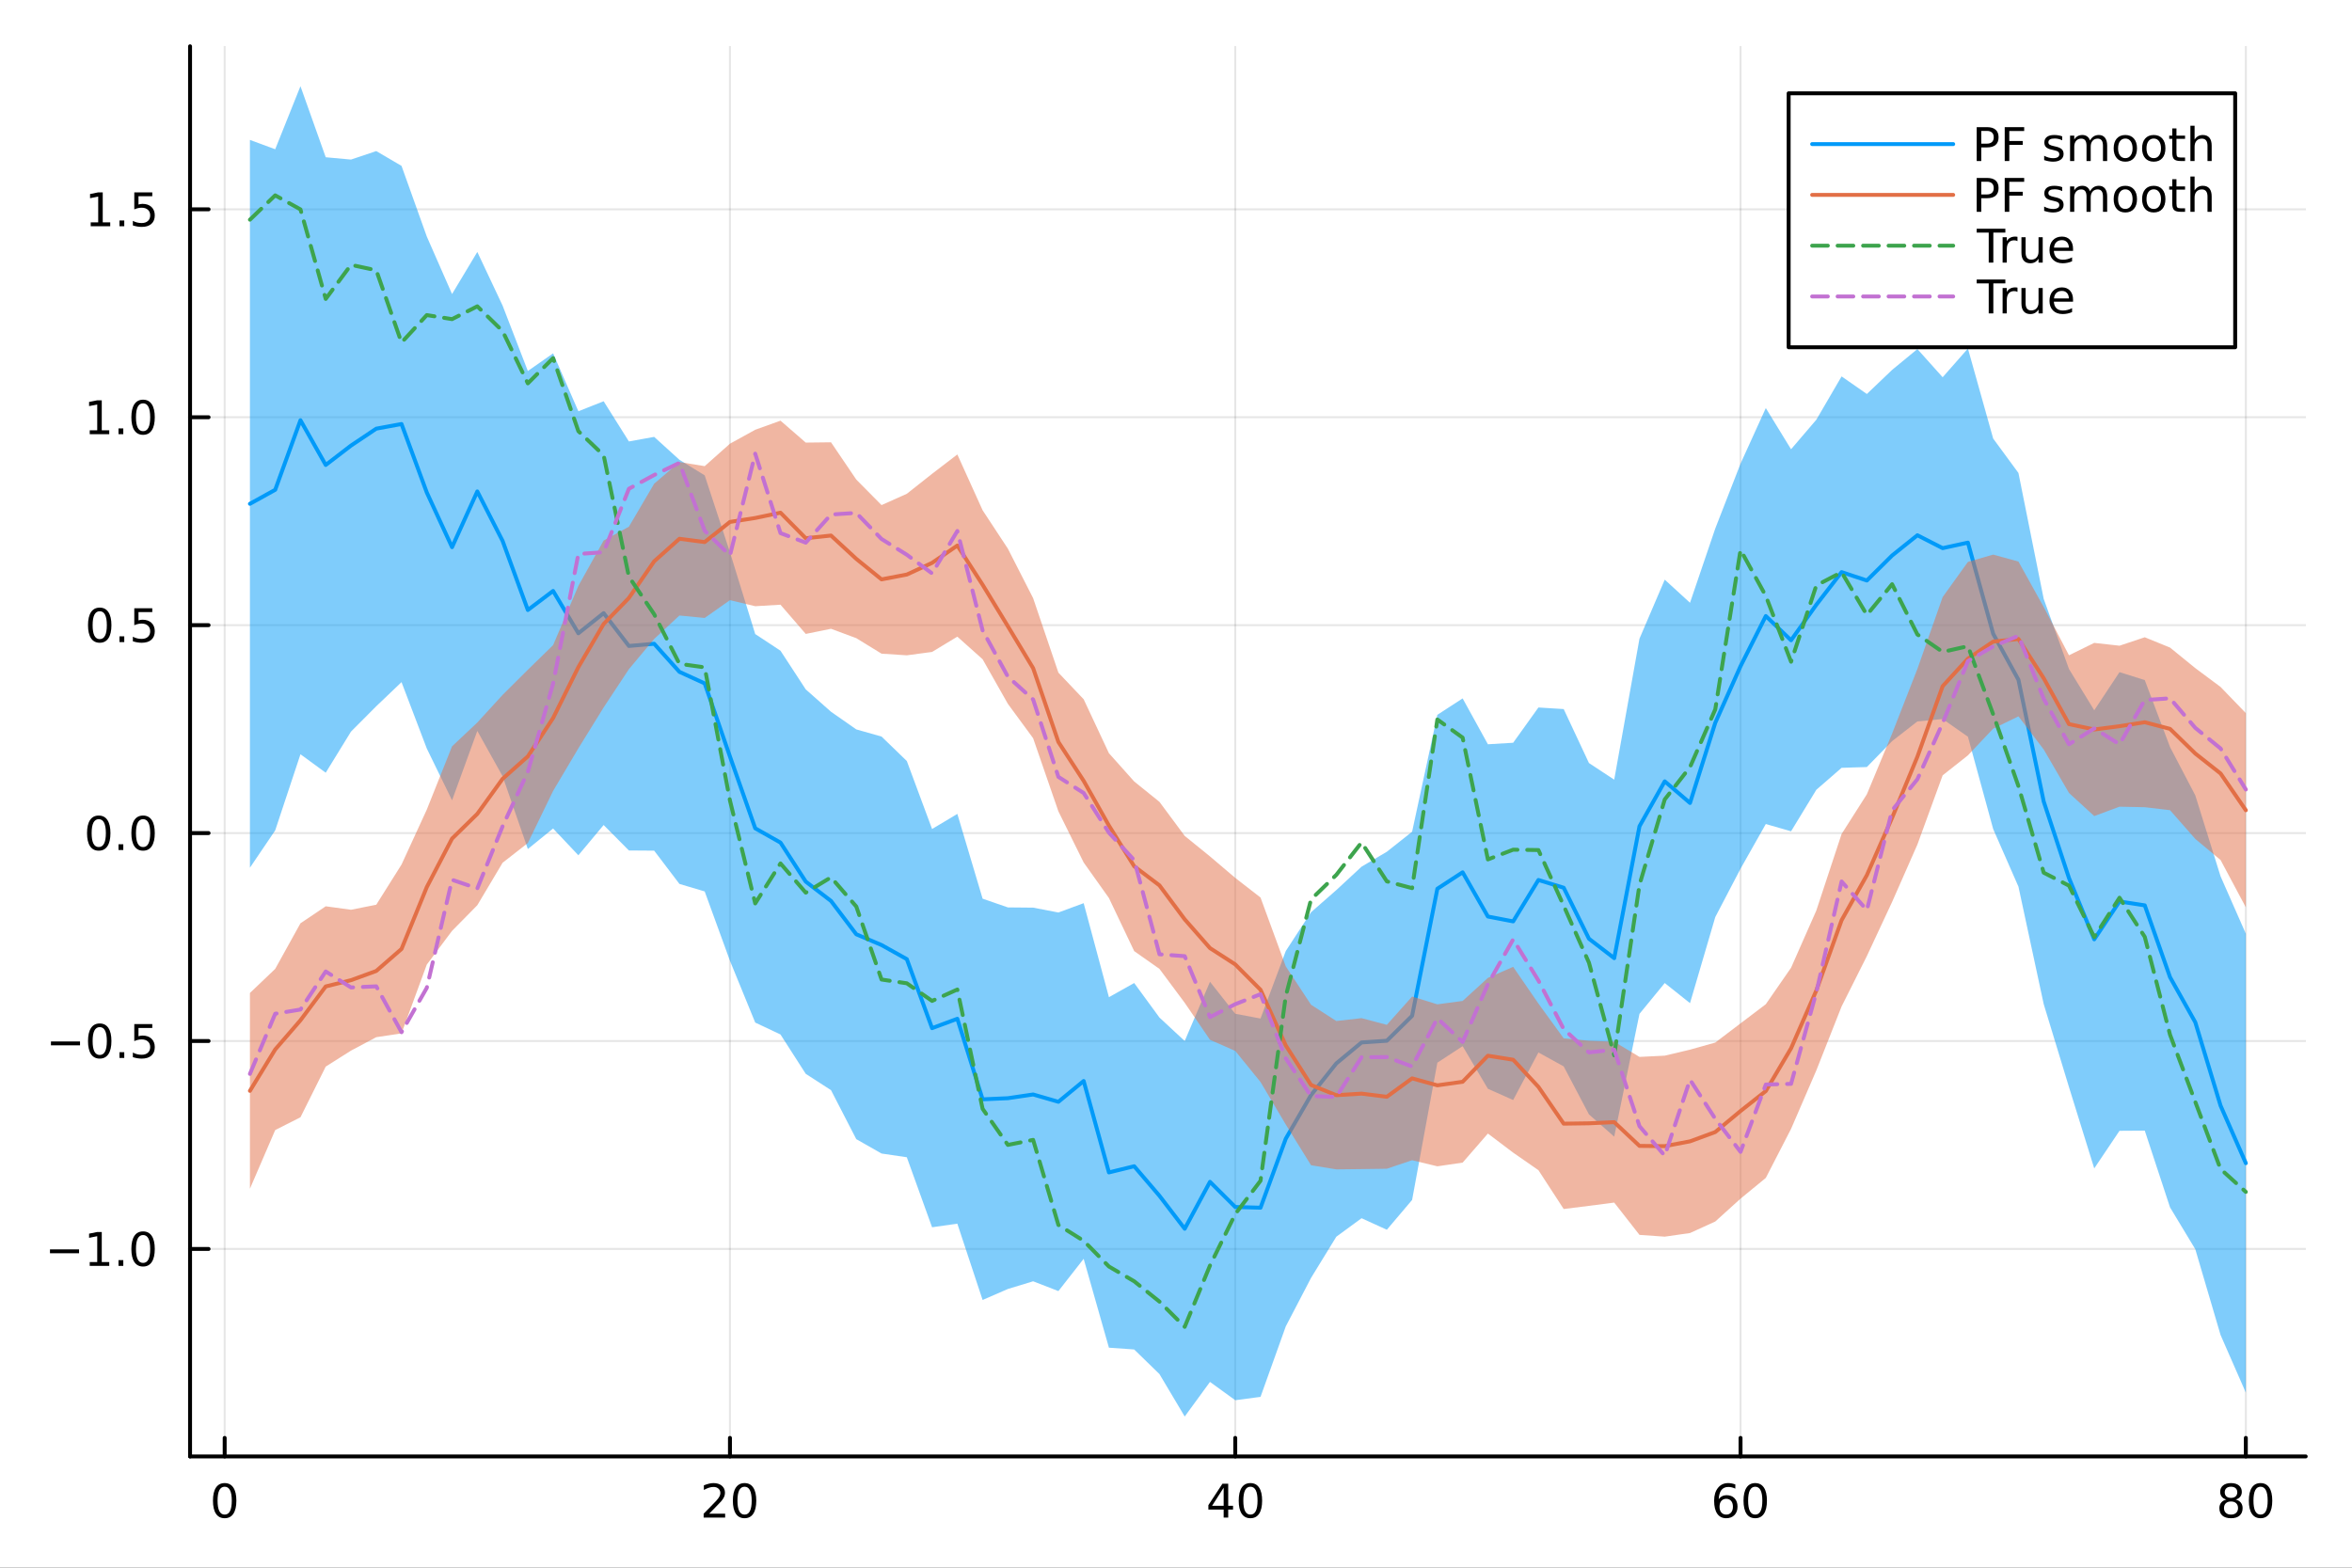 <?xml version="1.0" encoding="utf-8"?>
<svg xmlns="http://www.w3.org/2000/svg" xmlns:xlink="http://www.w3.org/1999/xlink" width="600" height="400" viewBox="0 0 2400 1600">
<rect x="0" y="0" width="2400" height="1600" fill="#333333" stroke="none"/>
<defs>
  <clipPath id="clip340">
    <rect x="0" y="0" width="2400" height="1600"/>
  </clipPath>
</defs>
<path clip-path="url(#clip340)" d="M0 1600 L2400 1600 L2400 0 L0 0  Z" fill="#ffffff" fill-rule="evenodd" fill-opacity="1"/>
<defs>
  <clipPath id="clip341">
    <rect x="480" y="0" width="1681" height="1600"/>
  </clipPath>
</defs>
<path clip-path="url(#clip340)" d="M193.936 1486.45 L2352.76 1486.45 L2352.76 47.244 L193.936 47.244  Z" fill="#ffffff" fill-rule="evenodd" fill-opacity="1"/>
<defs>
  <clipPath id="clip342">
    <rect x="193" y="47" width="2160" height="1440"/>
  </clipPath>
</defs>
<polyline clip-path="url(#clip342)" style="stroke:#000000; stroke-linecap:round; stroke-linejoin:round; stroke-width:2; stroke-opacity:0.1; fill:none" points="229.255,1486.45 229.255,47.244 "/>
<polyline clip-path="url(#clip342)" style="stroke:#000000; stroke-linecap:round; stroke-linejoin:round; stroke-width:2; stroke-opacity:0.1; fill:none" points="744.855,1486.45 744.855,47.244 "/>
<polyline clip-path="url(#clip342)" style="stroke:#000000; stroke-linecap:round; stroke-linejoin:round; stroke-width:2; stroke-opacity:0.1; fill:none" points="1260.46,1486.45 1260.46,47.244 "/>
<polyline clip-path="url(#clip342)" style="stroke:#000000; stroke-linecap:round; stroke-linejoin:round; stroke-width:2; stroke-opacity:0.1; fill:none" points="1776.06,1486.45 1776.06,47.244 "/>
<polyline clip-path="url(#clip342)" style="stroke:#000000; stroke-linecap:round; stroke-linejoin:round; stroke-width:2; stroke-opacity:0.1; fill:none" points="2291.66,1486.45 2291.66,47.244 "/>
<polyline clip-path="url(#clip342)" style="stroke:#000000; stroke-linecap:round; stroke-linejoin:round; stroke-width:2; stroke-opacity:0.1; fill:none" points="193.936,1274.69 2352.76,1274.69 "/>
<polyline clip-path="url(#clip342)" style="stroke:#000000; stroke-linecap:round; stroke-linejoin:round; stroke-width:2; stroke-opacity:0.1; fill:none" points="193.936,1062.48 2352.76,1062.48 "/>
<polyline clip-path="url(#clip342)" style="stroke:#000000; stroke-linecap:round; stroke-linejoin:round; stroke-width:2; stroke-opacity:0.1; fill:none" points="193.936,850.265 2352.76,850.265 "/>
<polyline clip-path="url(#clip342)" style="stroke:#000000; stroke-linecap:round; stroke-linejoin:round; stroke-width:2; stroke-opacity:0.1; fill:none" points="193.936,638.052 2352.76,638.052 "/>
<polyline clip-path="url(#clip342)" style="stroke:#000000; stroke-linecap:round; stroke-linejoin:round; stroke-width:2; stroke-opacity:0.1; fill:none" points="193.936,425.838 2352.76,425.838 "/>
<polyline clip-path="url(#clip342)" style="stroke:#000000; stroke-linecap:round; stroke-linejoin:round; stroke-width:2; stroke-opacity:0.1; fill:none" points="193.936,213.625 2352.76,213.625 "/>
<polyline clip-path="url(#clip340)" style="stroke:#000000; stroke-linecap:round; stroke-linejoin:round; stroke-width:4; stroke-opacity:1; fill:none" points="193.936,1486.45 2352.76,1486.45 "/>
<polyline clip-path="url(#clip340)" style="stroke:#000000; stroke-linecap:round; stroke-linejoin:round; stroke-width:4; stroke-opacity:1; fill:none" points="229.255,1486.45 229.255,1467.55 "/>
<polyline clip-path="url(#clip340)" style="stroke:#000000; stroke-linecap:round; stroke-linejoin:round; stroke-width:4; stroke-opacity:1; fill:none" points="744.855,1486.45 744.855,1467.55 "/>
<polyline clip-path="url(#clip340)" style="stroke:#000000; stroke-linecap:round; stroke-linejoin:round; stroke-width:4; stroke-opacity:1; fill:none" points="1260.46,1486.45 1260.46,1467.55 "/>
<polyline clip-path="url(#clip340)" style="stroke:#000000; stroke-linecap:round; stroke-linejoin:round; stroke-width:4; stroke-opacity:1; fill:none" points="1776.06,1486.45 1776.06,1467.55 "/>
<polyline clip-path="url(#clip340)" style="stroke:#000000; stroke-linecap:round; stroke-linejoin:round; stroke-width:4; stroke-opacity:1; fill:none" points="2291.66,1486.45 2291.66,1467.55 "/>
<path clip-path="url(#clip340)" d="M229.255 1517.37 Q225.644 1517.37 223.815 1520.93 Q222.009 1524.47 222.009 1531.6 Q222.009 1538.71 223.815 1542.27 Q225.644 1545.82 229.255 1545.82 Q232.889 1545.82 234.694 1542.27 Q236.523 1538.71 236.523 1531.6 Q236.523 1524.47 234.694 1520.93 Q232.889 1517.37 229.255 1517.37 M229.255 1513.66 Q235.065 1513.66 238.12 1518.27 Q241.199 1522.85 241.199 1531.6 Q241.199 1540.33 238.12 1544.94 Q235.065 1549.52 229.255 1549.52 Q223.444 1549.52 220.366 1544.94 Q217.31 1540.33 217.31 1531.6 Q217.31 1522.85 220.366 1518.27 Q223.444 1513.66 229.255 1513.66 Z" fill="#000000" fill-rule="nonzero" fill-opacity="1" /><path clip-path="url(#clip340)" d="M723.629 1544.91 L739.948 1544.91 L739.948 1548.85 L718.004 1548.85 L718.004 1544.91 Q720.666 1542.16 725.249 1537.53 Q729.855 1532.88 731.036 1531.53 Q733.281 1529.01 734.161 1527.27 Q735.064 1525.51 735.064 1523.82 Q735.064 1521.07 733.119 1519.33 Q731.198 1517.6 728.096 1517.6 Q725.897 1517.6 723.443 1518.36 Q721.013 1519.13 718.235 1520.68 L718.235 1515.95 Q721.059 1514.82 723.513 1514.24 Q725.967 1513.66 728.004 1513.66 Q733.374 1513.66 736.568 1516.35 Q739.763 1519.03 739.763 1523.52 Q739.763 1525.65 738.953 1527.57 Q738.166 1529.47 736.059 1532.07 Q735.48 1532.74 732.379 1535.95 Q729.277 1539.15 723.629 1544.91 Z" fill="#000000" fill-rule="nonzero" fill-opacity="1" /><path clip-path="url(#clip340)" d="M759.763 1517.37 Q756.152 1517.37 754.323 1520.93 Q752.517 1524.47 752.517 1531.6 Q752.517 1538.71 754.323 1542.27 Q756.152 1545.82 759.763 1545.82 Q763.397 1545.82 765.202 1542.27 Q767.031 1538.71 767.031 1531.6 Q767.031 1524.47 765.202 1520.93 Q763.397 1517.37 759.763 1517.37 M759.763 1513.66 Q765.573 1513.66 768.628 1518.27 Q771.707 1522.85 771.707 1531.6 Q771.707 1540.33 768.628 1544.94 Q765.573 1549.52 759.763 1549.52 Q753.952 1549.52 750.874 1544.94 Q747.818 1540.33 747.818 1531.6 Q747.818 1522.85 750.874 1518.27 Q753.952 1513.66 759.763 1513.66 Z" fill="#000000" fill-rule="nonzero" fill-opacity="1" /><path clip-path="url(#clip340)" d="M1248.63 1518.36 L1236.82 1536.81 L1248.63 1536.81 L1248.63 1518.36 M1247.4 1514.29 L1253.28 1514.29 L1253.28 1536.81 L1258.21 1536.81 L1258.21 1540.7 L1253.28 1540.7 L1253.28 1548.85 L1248.63 1548.85 L1248.63 1540.7 L1233.03 1540.7 L1233.03 1536.19 L1247.4 1514.29 Z" fill="#000000" fill-rule="nonzero" fill-opacity="1" /><path clip-path="url(#clip340)" d="M1275.94 1517.37 Q1272.33 1517.37 1270.5 1520.93 Q1268.7 1524.47 1268.7 1531.6 Q1268.7 1538.71 1270.5 1542.27 Q1272.33 1545.82 1275.94 1545.82 Q1279.58 1545.82 1281.38 1542.27 Q1283.21 1538.71 1283.21 1531.6 Q1283.21 1524.47 1281.38 1520.93 Q1279.58 1517.37 1275.94 1517.37 M1275.94 1513.66 Q1281.75 1513.66 1284.81 1518.27 Q1287.89 1522.85 1287.89 1531.6 Q1287.89 1540.33 1284.81 1544.94 Q1281.75 1549.52 1275.94 1549.52 Q1270.13 1549.52 1267.05 1544.94 Q1264 1540.33 1264 1531.6 Q1264 1522.85 1267.05 1518.27 Q1270.13 1513.66 1275.94 1513.66 Z" fill="#000000" fill-rule="nonzero" fill-opacity="1" /><path clip-path="url(#clip340)" d="M1761.46 1529.7 Q1758.31 1529.7 1756.46 1531.86 Q1754.63 1534.01 1754.63 1537.76 Q1754.63 1541.49 1756.46 1543.66 Q1758.31 1545.82 1761.46 1545.82 Q1764.61 1545.82 1766.44 1543.66 Q1768.29 1541.49 1768.29 1537.76 Q1768.29 1534.01 1766.44 1531.86 Q1764.61 1529.7 1761.46 1529.7 M1770.74 1515.05 L1770.74 1519.31 Q1768.98 1518.48 1767.18 1518.04 Q1765.4 1517.6 1763.64 1517.6 Q1759.01 1517.6 1756.55 1520.72 Q1754.12 1523.85 1753.78 1530.17 Q1755.14 1528.15 1757.2 1527.09 Q1759.26 1526 1761.74 1526 Q1766.95 1526 1769.96 1529.17 Q1772.99 1532.32 1772.99 1537.76 Q1772.99 1543.08 1769.84 1546.3 Q1766.69 1549.52 1761.46 1549.52 Q1755.47 1549.52 1752.3 1544.94 Q1749.12 1540.33 1749.12 1531.6 Q1749.12 1523.41 1753.01 1518.55 Q1756.9 1513.66 1763.45 1513.66 Q1765.21 1513.66 1766.99 1514.01 Q1768.8 1514.36 1770.74 1515.05 Z" fill="#000000" fill-rule="nonzero" fill-opacity="1" /><path clip-path="url(#clip340)" d="M1791.04 1517.37 Q1787.43 1517.37 1785.61 1520.93 Q1783.8 1524.47 1783.8 1531.6 Q1783.8 1538.71 1785.61 1542.27 Q1787.43 1545.82 1791.04 1545.82 Q1794.68 1545.82 1796.48 1542.27 Q1798.31 1538.71 1798.31 1531.6 Q1798.31 1524.47 1796.48 1520.93 Q1794.68 1517.37 1791.04 1517.37 M1791.04 1513.66 Q1796.86 1513.66 1799.91 1518.27 Q1802.99 1522.85 1802.99 1531.6 Q1802.99 1540.33 1799.91 1544.94 Q1796.86 1549.52 1791.04 1549.52 Q1785.23 1549.52 1782.16 1544.94 Q1779.1 1540.33 1779.1 1531.6 Q1779.1 1522.85 1782.16 1518.27 Q1785.23 1513.66 1791.04 1513.66 Z" fill="#000000" fill-rule="nonzero" fill-opacity="1" /><path clip-path="url(#clip340)" d="M2276.53 1532.44 Q2273.2 1532.44 2271.28 1534.22 Q2269.38 1536 2269.38 1539.13 Q2269.38 1542.25 2271.28 1544.03 Q2273.2 1545.82 2276.53 1545.82 Q2279.86 1545.82 2281.78 1544.03 Q2283.71 1542.23 2283.71 1539.13 Q2283.71 1536 2281.78 1534.22 Q2279.89 1532.44 2276.53 1532.44 M2271.85 1530.45 Q2268.84 1529.7 2267.16 1527.64 Q2265.49 1525.58 2265.49 1522.62 Q2265.49 1518.48 2268.43 1516.07 Q2271.39 1513.66 2276.53 1513.66 Q2281.69 1513.66 2284.63 1516.07 Q2287.57 1518.48 2287.57 1522.62 Q2287.57 1525.58 2285.88 1527.64 Q2284.22 1529.7 2281.23 1530.45 Q2284.61 1531.23 2286.48 1533.52 Q2288.38 1535.82 2288.38 1539.13 Q2288.38 1544.15 2285.3 1546.83 Q2282.25 1549.52 2276.53 1549.52 Q2270.81 1549.52 2267.73 1546.83 Q2264.68 1544.15 2264.68 1539.13 Q2264.68 1535.82 2266.58 1533.52 Q2268.47 1531.23 2271.85 1530.45 M2270.14 1523.06 Q2270.14 1525.75 2271.81 1527.25 Q2273.5 1528.76 2276.53 1528.76 Q2279.54 1528.76 2281.23 1527.25 Q2282.94 1525.75 2282.94 1523.06 Q2282.94 1520.38 2281.23 1518.87 Q2279.54 1517.37 2276.53 1517.37 Q2273.5 1517.37 2271.81 1518.87 Q2270.14 1520.38 2270.14 1523.06 Z" fill="#000000" fill-rule="nonzero" fill-opacity="1" /><path clip-path="url(#clip340)" d="M2306.69 1517.37 Q2303.08 1517.37 2301.25 1520.93 Q2299.45 1524.47 2299.45 1531.6 Q2299.45 1538.71 2301.25 1542.27 Q2303.08 1545.82 2306.69 1545.82 Q2310.33 1545.82 2312.13 1542.27 Q2313.96 1538.71 2313.96 1531.6 Q2313.96 1524.47 2312.13 1520.93 Q2310.33 1517.37 2306.69 1517.37 M2306.69 1513.66 Q2312.5 1513.66 2315.56 1518.27 Q2318.64 1522.85 2318.64 1531.6 Q2318.64 1540.33 2315.56 1544.94 Q2312.5 1549.52 2306.69 1549.52 Q2300.88 1549.52 2297.8 1544.94 Q2294.75 1540.33 2294.75 1531.6 Q2294.75 1522.85 2297.8 1518.27 Q2300.88 1513.66 2306.69 1513.66 Z" fill="#000000" fill-rule="nonzero" fill-opacity="1" /><polyline clip-path="url(#clip340)" style="stroke:#000000; stroke-linecap:round; stroke-linejoin:round; stroke-width:4; stroke-opacity:1; fill:none" points="193.936,1486.45 193.936,47.244 "/>
<polyline clip-path="url(#clip340)" style="stroke:#000000; stroke-linecap:round; stroke-linejoin:round; stroke-width:4; stroke-opacity:1; fill:none" points="193.936,1274.69 212.834,1274.69 "/>
<polyline clip-path="url(#clip340)" style="stroke:#000000; stroke-linecap:round; stroke-linejoin:round; stroke-width:4; stroke-opacity:1; fill:none" points="193.936,1062.48 212.834,1062.48 "/>
<polyline clip-path="url(#clip340)" style="stroke:#000000; stroke-linecap:round; stroke-linejoin:round; stroke-width:4; stroke-opacity:1; fill:none" points="193.936,850.265 212.834,850.265 "/>
<polyline clip-path="url(#clip340)" style="stroke:#000000; stroke-linecap:round; stroke-linejoin:round; stroke-width:4; stroke-opacity:1; fill:none" points="193.936,638.052 212.834,638.052 "/>
<polyline clip-path="url(#clip340)" style="stroke:#000000; stroke-linecap:round; stroke-linejoin:round; stroke-width:4; stroke-opacity:1; fill:none" points="193.936,425.838 212.834,425.838 "/>
<polyline clip-path="url(#clip340)" style="stroke:#000000; stroke-linecap:round; stroke-linejoin:round; stroke-width:4; stroke-opacity:1; fill:none" points="193.936,213.625 212.834,213.625 "/>
<path clip-path="url(#clip340)" d="M50.992 1275.14 L80.668 1275.14 L80.668 1279.08 L50.992 1279.08 L50.992 1275.14 Z" fill="#000000" fill-rule="nonzero" fill-opacity="1" /><path clip-path="url(#clip340)" d="M91.571 1288.04 L99.21 1288.04 L99.21 1261.67 L90.899 1263.34 L90.899 1259.08 L99.163 1257.41 L103.839 1257.41 L103.839 1288.04 L111.478 1288.04 L111.478 1291.97 L91.571 1291.97 L91.571 1288.04 Z" fill="#000000" fill-rule="nonzero" fill-opacity="1" /><path clip-path="url(#clip340)" d="M120.922 1286.09 L125.807 1286.09 L125.807 1291.97 L120.922 1291.97 L120.922 1286.09 Z" fill="#000000" fill-rule="nonzero" fill-opacity="1" /><path clip-path="url(#clip340)" d="M145.992 1260.49 Q142.381 1260.49 140.552 1264.06 Q138.746 1267.6 138.746 1274.73 Q138.746 1281.83 140.552 1285.4 Q142.381 1288.94 145.992 1288.94 Q149.626 1288.94 151.431 1285.4 Q153.26 1281.83 153.26 1274.73 Q153.26 1267.6 151.431 1264.06 Q149.626 1260.49 145.992 1260.49 M145.992 1256.79 Q151.802 1256.79 154.857 1261.39 Q157.936 1265.98 157.936 1274.73 Q157.936 1283.45 154.857 1288.06 Q151.802 1292.64 145.992 1292.64 Q140.181 1292.64 137.103 1288.06 Q134.047 1283.45 134.047 1274.73 Q134.047 1265.98 137.103 1261.39 Q140.181 1256.79 145.992 1256.79 Z" fill="#000000" fill-rule="nonzero" fill-opacity="1" /><path clip-path="url(#clip340)" d="M51.987 1062.93 L81.663 1062.93 L81.663 1066.87 L51.987 1066.87 L51.987 1062.93 Z" fill="#000000" fill-rule="nonzero" fill-opacity="1" /><path clip-path="url(#clip340)" d="M101.756 1048.28 Q98.145 1048.28 96.316 1051.84 Q94.51 1055.38 94.51 1062.51 Q94.51 1069.62 96.316 1073.19 Q98.145 1076.73 101.756 1076.73 Q105.39 1076.73 107.196 1073.19 Q109.024 1069.62 109.024 1062.51 Q109.024 1055.38 107.196 1051.84 Q105.39 1048.28 101.756 1048.28 M101.756 1044.57 Q107.566 1044.57 110.621 1049.18 Q113.7 1053.76 113.7 1062.51 Q113.7 1071.24 110.621 1075.85 Q107.566 1080.43 101.756 1080.43 Q95.946 1080.43 92.867 1075.85 Q89.811 1071.24 89.811 1062.51 Q89.811 1053.76 92.867 1049.18 Q95.946 1044.57 101.756 1044.57 Z" fill="#000000" fill-rule="nonzero" fill-opacity="1" /><path clip-path="url(#clip340)" d="M121.918 1073.88 L126.802 1073.88 L126.802 1079.76 L121.918 1079.76 L121.918 1073.88 Z" fill="#000000" fill-rule="nonzero" fill-opacity="1" /><path clip-path="url(#clip340)" d="M137.033 1045.2 L155.39 1045.2 L155.39 1049.13 L141.316 1049.13 L141.316 1057.61 Q142.334 1057.26 143.353 1057.1 Q144.371 1056.91 145.39 1056.91 Q151.177 1056.91 154.556 1060.08 Q157.936 1063.25 157.936 1068.67 Q157.936 1074.25 154.464 1077.35 Q150.992 1080.43 144.672 1080.43 Q142.496 1080.43 140.228 1080.06 Q137.982 1079.69 135.575 1078.95 L135.575 1074.25 Q137.658 1075.38 139.881 1075.94 Q142.103 1076.5 144.58 1076.5 Q148.584 1076.5 150.922 1074.39 Q153.26 1072.28 153.26 1068.67 Q153.26 1065.06 150.922 1062.95 Q148.584 1060.85 144.58 1060.85 Q142.705 1060.85 140.83 1061.26 Q138.978 1061.68 137.033 1062.56 L137.033 1045.2 Z" fill="#000000" fill-rule="nonzero" fill-opacity="1" /><path clip-path="url(#clip340)" d="M100.76 836.064 Q97.149 836.064 95.321 839.629 Q93.515 843.171 93.515 850.3 Q93.515 857.407 95.321 860.971 Q97.149 864.513 100.76 864.513 Q104.395 864.513 106.2 860.971 Q108.029 857.407 108.029 850.3 Q108.029 843.171 106.2 839.629 Q104.395 836.064 100.76 836.064 M100.76 832.36 Q106.571 832.36 109.626 836.967 Q112.705 841.55 112.705 850.3 Q112.705 859.027 109.626 863.633 Q106.571 868.217 100.76 868.217 Q94.95 868.217 91.871 863.633 Q88.816 859.027 88.816 850.3 Q88.816 841.55 91.871 836.967 Q94.95 832.36 100.76 832.36 Z" fill="#000000" fill-rule="nonzero" fill-opacity="1" /><path clip-path="url(#clip340)" d="M120.922 861.666 L125.807 861.666 L125.807 867.545 L120.922 867.545 L120.922 861.666 Z" fill="#000000" fill-rule="nonzero" fill-opacity="1" /><path clip-path="url(#clip340)" d="M145.992 836.064 Q142.381 836.064 140.552 839.629 Q138.746 843.171 138.746 850.3 Q138.746 857.407 140.552 860.971 Q142.381 864.513 145.992 864.513 Q149.626 864.513 151.431 860.971 Q153.26 857.407 153.26 850.3 Q153.26 843.171 151.431 839.629 Q149.626 836.064 145.992 836.064 M145.992 832.36 Q151.802 832.36 154.857 836.967 Q157.936 841.55 157.936 850.3 Q157.936 859.027 154.857 863.633 Q151.802 868.217 145.992 868.217 Q140.181 868.217 137.103 863.633 Q134.047 859.027 134.047 850.3 Q134.047 841.55 137.103 836.967 Q140.181 832.36 145.992 832.36 Z" fill="#000000" fill-rule="nonzero" fill-opacity="1" /><path clip-path="url(#clip340)" d="M101.756 623.85 Q98.145 623.85 96.316 627.415 Q94.51 630.957 94.51 638.087 Q94.51 645.193 96.316 648.758 Q98.145 652.299 101.756 652.299 Q105.39 652.299 107.196 648.758 Q109.024 645.193 109.024 638.087 Q109.024 630.957 107.196 627.415 Q105.39 623.85 101.756 623.85 M101.756 620.147 Q107.566 620.147 110.621 624.753 Q113.7 629.337 113.7 638.087 Q113.7 646.813 110.621 651.42 Q107.566 656.003 101.756 656.003 Q95.946 656.003 92.867 651.42 Q89.811 646.813 89.811 638.087 Q89.811 629.337 92.867 624.753 Q95.946 620.147 101.756 620.147 Z" fill="#000000" fill-rule="nonzero" fill-opacity="1" /><path clip-path="url(#clip340)" d="M121.918 649.452 L126.802 649.452 L126.802 655.332 L121.918 655.332 L121.918 649.452 Z" fill="#000000" fill-rule="nonzero" fill-opacity="1" /><path clip-path="url(#clip340)" d="M137.033 620.772 L155.39 620.772 L155.39 624.707 L141.316 624.707 L141.316 633.179 Q142.334 632.832 143.353 632.67 Q144.371 632.485 145.39 632.485 Q151.177 632.485 154.556 635.656 Q157.936 638.827 157.936 644.244 Q157.936 649.823 154.464 652.924 Q150.992 656.003 144.672 656.003 Q142.496 656.003 140.228 655.633 Q137.982 655.262 135.575 654.522 L135.575 649.823 Q137.658 650.957 139.881 651.512 Q142.103 652.068 144.58 652.068 Q148.584 652.068 150.922 649.961 Q153.26 647.855 153.26 644.244 Q153.26 640.633 150.922 638.526 Q148.584 636.42 144.58 636.42 Q142.705 636.42 140.83 636.837 Q138.978 637.253 137.033 638.133 L137.033 620.772 Z" fill="#000000" fill-rule="nonzero" fill-opacity="1" /><path clip-path="url(#clip340)" d="M91.571 439.183 L99.21 439.183 L99.21 412.817 L90.899 414.484 L90.899 410.225 L99.163 408.558 L103.839 408.558 L103.839 439.183 L111.478 439.183 L111.478 443.118 L91.571 443.118 L91.571 439.183 Z" fill="#000000" fill-rule="nonzero" fill-opacity="1" /><path clip-path="url(#clip340)" d="M120.922 437.239 L125.807 437.239 L125.807 443.118 L120.922 443.118 L120.922 437.239 Z" fill="#000000" fill-rule="nonzero" fill-opacity="1" /><path clip-path="url(#clip340)" d="M145.992 411.637 Q142.381 411.637 140.552 415.202 Q138.746 418.743 138.746 425.873 Q138.746 432.979 140.552 436.544 Q142.381 440.086 145.992 440.086 Q149.626 440.086 151.431 436.544 Q153.26 432.979 153.26 425.873 Q153.26 418.743 151.431 415.202 Q149.626 411.637 145.992 411.637 M145.992 407.933 Q151.802 407.933 154.857 412.54 Q157.936 417.123 157.936 425.873 Q157.936 434.6 154.857 439.206 Q151.802 443.789 145.992 443.789 Q140.181 443.789 137.103 439.206 Q134.047 434.6 134.047 425.873 Q134.047 417.123 137.103 412.54 Q140.181 407.933 145.992 407.933 Z" fill="#000000" fill-rule="nonzero" fill-opacity="1" /><path clip-path="url(#clip340)" d="M92.566 226.969 L100.205 226.969 L100.205 200.604 L91.895 202.27 L91.895 198.011 L100.159 196.345 L104.834 196.345 L104.834 226.969 L112.473 226.969 L112.473 230.905 L92.566 230.905 L92.566 226.969 Z" fill="#000000" fill-rule="nonzero" fill-opacity="1" /><path clip-path="url(#clip340)" d="M121.918 225.025 L126.802 225.025 L126.802 230.905 L121.918 230.905 L121.918 225.025 Z" fill="#000000" fill-rule="nonzero" fill-opacity="1" /><path clip-path="url(#clip340)" d="M137.033 196.345 L155.39 196.345 L155.39 200.28 L141.316 200.28 L141.316 208.752 Q142.334 208.405 143.353 208.243 Q144.371 208.057 145.39 208.057 Q151.177 208.057 154.556 211.229 Q157.936 214.4 157.936 219.817 Q157.936 225.395 154.464 228.497 Q150.992 231.576 144.672 231.576 Q142.496 231.576 140.228 231.205 Q137.982 230.835 135.575 230.094 L135.575 225.395 Q137.658 226.53 139.881 227.085 Q142.103 227.641 144.58 227.641 Q148.584 227.641 150.922 225.534 Q153.26 223.428 153.26 219.817 Q153.26 216.206 150.922 214.099 Q148.584 211.993 144.58 211.993 Q142.705 211.993 140.83 212.409 Q138.978 212.826 137.033 213.706 L137.033 196.345 Z" fill="#000000" fill-rule="nonzero" fill-opacity="1" /><path clip-path="url(#clip342)" d="M255.035 885.576 L280.815 847.489 L306.595 769.808 L332.375 788.631 L358.155 746.682 L383.935 720.804 L409.715 696.196 L435.495 763.915 L461.275 816.828 L487.055 745.98 L512.835 792.204 L538.615 866.515 L564.395 845.592 L590.175 872.906 L615.955 842.016 L641.735 868.003 L667.515 868.182 L693.295 902.138 L719.075 909.805 L744.855 980.57 L770.635 1043.64 L796.415 1055.8 L822.195 1095.97 L847.975 1112.62 L873.755 1162.63 L899.535 1177.3 L925.316 1181.1 L951.096 1252.57 L976.876 1248.88 L1002.66 1326.76 L1028.44 1315.55 L1054.22 1307.7 L1080 1317.69 L1105.78 1284.75 L1131.56 1375.46 L1157.34 1377.29 L1183.12 1402.4 L1208.9 1445.72 L1234.68 1410.4 L1260.46 1429.08 L1286.24 1425.66 L1312.02 1353.72 L1337.8 1304.24 L1363.58 1262.21 L1389.36 1243.34 L1415.14 1255.09 L1440.92 1224.68 L1466.7 1084.57 L1492.48 1067.74 L1518.26 1111.23 L1544.04 1122.7 L1569.82 1074.16 L1595.6 1088.37 L1621.38 1137.38 L1647.16 1160.1 L1672.94 1034.75 L1698.72 1003.29 L1724.5 1023.83 L1750.28 935.983 L1776.06 886.613 L1801.84 841.004 L1827.62 848.419 L1853.4 806.048 L1879.18 783.65 L1904.96 782.85 L1930.74 756.394 L1956.52 736.293 L1982.3 733.872 L2008.08 751.899 L2033.86 846.129 L2059.64 904.917 L2085.42 1024.83 L2111.2 1109.48 L2136.98 1192.48 L2162.76 1154.1 L2188.54 1153.93 L2214.32 1232.24 L2240.1 1274.97 L2265.88 1362.5 L2291.66 1421.33 L2291.66 952.948 L2265.88 894.386 L2240.1 811.753 L2214.32 762.424 L2188.54 694.094 L2162.76 685.983 L2136.98 724.923 L2111.2 682.786 L2085.42 611.255 L2059.64 482.725 L2033.86 447.609 L2008.08 355.705 L1982.3 385.027 L1956.52 356.254 L1930.74 377.498 L1904.96 402.11 L1879.18 384.157 L1853.4 428.368 L1827.62 458.52 L1801.84 416.474 L1776.06 473.217 L1750.28 539.387 L1724.5 615.203 L1698.72 591.609 L1672.94 651.821 L1647.16 795.739 L1621.38 778.762 L1595.6 723.677 L1569.82 722.079 L1544.04 758.065 L1518.26 759.609 L1492.48 712.803 L1466.7 729.554 L1440.92 848.875 L1415.14 869.303 L1389.36 884.533 L1363.58 908.437 L1337.8 931.019 L1312.02 970.616 L1286.24 1039.53 L1260.46 1034.66 L1234.68 1001.99 L1208.9 1062.47 L1183.12 1038.53 L1157.34 1003.28 L1131.56 1017.73 L1105.78 921.795 L1080 931.317 L1054.22 926.359 L1028.44 926.12 L1002.66 917.208 L976.876 830.666 L951.096 846.103 L925.316 776.69 L899.535 751.743 L873.755 744.43 L847.975 726.427 L822.195 703.606 L796.415 664.124 L770.635 647.123 L744.855 563.665 L719.075 485.136 L693.295 469.279 L667.515 445.884 L641.735 450.543 L615.955 409.515 L590.175 419.748 L564.395 360.641 L538.615 378.652 L512.835 311.845 L487.055 257.125 L461.275 300.109 L435.495 241.374 L409.715 169.302 L383.935 154.187 L358.155 162.854 L332.375 160.493 L306.595 87.976 L280.815 152.337 L255.035 142.796  Z" fill="#009af9" fill-rule="evenodd" fill-opacity="0.5"/>
<polyline clip-path="url(#clip342)" style="stroke:#009af9; stroke-linecap:round; stroke-linejoin:round; stroke-width:4; stroke-opacity:1; fill:none" points="255.035,514.186 280.815,499.913 306.595,428.892 332.375,474.562 358.155,454.768 383.935,437.496 409.715,432.749 435.495,502.644 461.275,558.468 487.055,501.553 512.835,552.025 538.615,622.583 564.395,603.117 590.175,646.327 615.955,625.766 641.735,659.273 667.515,657.033 693.295,685.708 719.075,697.47 744.855,772.118 770.635,845.38 796.415,859.96 822.195,899.787 847.975,919.524 873.755,953.532 899.535,964.522 925.316,978.897 951.096,1049.34 976.876,1039.77 1002.66,1121.98 1028.44,1120.84 1054.22,1117.03 1080,1124.5 1105.78,1103.27 1131.56,1196.59 1157.34,1190.28 1183.12,1220.46 1208.9,1254.09 1234.68,1206.19 1260.46,1231.87 1286.24,1232.6 1312.02,1162.17 1337.8,1117.63 1363.58,1085.32 1389.36,1063.94 1415.14,1062.2 1440.92,1036.78 1466.7,907.06 1492.48,890.27 1518.26,935.421 1544.04,940.381 1569.82,898.118 1595.6,906.025 1621.38,958.073 1647.16,977.918 1672.94,843.283 1698.72,797.451 1724.5,819.518 1750.28,737.685 1776.06,679.915 1801.84,628.739 1827.62,653.469 1853.4,617.208 1879.18,583.903 1904.96,592.48 1930.74,566.946 1956.52,546.273 1982.3,559.449 2008.08,553.802 2033.86,646.869 2059.64,693.821 2085.42,818.042 2111.2,896.134 2136.98,958.704 2162.76,920.04 2188.54,924.012 2214.32,997.334 2240.1,1043.36 2265.88,1128.44 2291.66,1187.14 "/>
<path clip-path="url(#clip342)" d="M255.035 1213.21 L280.815 1153.37 L306.595 1140.3 L332.375 1088.59 L358.155 1072.28 L383.935 1058.57 L409.715 1054.67 L435.495 984.478 L461.275 950.064 L487.055 923.885 L512.835 880.557 L538.615 860.416 L564.395 807.231 L590.175 763.765 L615.955 722.037 L641.735 682.983 L667.515 652.137 L693.295 628.198 L719.075 630.695 L744.855 612.524 L770.635 618.708 L796.415 617.169 L822.195 646.982 L847.975 641.741 L873.755 651.311 L899.535 667.144 L925.316 668.823 L951.096 665.367 L976.876 649.773 L1002.66 672.828 L1028.44 718.344 L1054.22 753.435 L1080 828.076 L1105.78 880.25 L1131.56 916.525 L1157.34 970.726 L1183.12 988.855 L1208.9 1023.48 L1234.68 1061.22 L1260.46 1072.57 L1286.24 1104.3 L1312.02 1147.7 L1337.8 1189.24 L1363.58 1193.48 L1389.36 1193.18 L1415.14 1192.82 L1440.92 1184.13 L1466.7 1190.35 L1492.48 1186.57 L1518.26 1156.91 L1544.04 1176.39 L1569.82 1194.3 L1595.6 1233.93 L1621.38 1230.71 L1647.16 1227.37 L1672.94 1260.34 L1698.72 1262.15 L1724.5 1258.44 L1750.28 1246.68 L1776.06 1223.36 L1801.84 1202.19 L1827.62 1152.12 L1853.4 1092.46 L1879.18 1027.19 L1904.96 975.771 L1930.74 920.498 L1956.52 861.946 L1982.3 791.315 L2008.08 770.924 L2033.86 743.666 L2059.64 731.121 L2085.42 764.899 L2111.2 809.282 L2136.98 832.874 L2162.76 823.326 L2188.54 823.852 L2214.32 826.878 L2240.1 856.228 L2265.88 877.71 L2291.66 926.036 L2291.66 727.809 L2265.88 701.109 L2240.1 681.894 L2214.32 660.917 L2188.54 650.405 L2162.76 659.009 L2136.98 656.136 L2111.2 668.803 L2085.42 619.531 L2059.64 573.14 L2033.86 566.038 L2008.08 573.486 L1982.3 609.377 L1956.52 682.721 L1930.74 748.639 L1904.96 810.667 L1879.18 851.176 L1853.4 929.276 L1827.62 987.691 L1801.84 1024.91 L1776.06 1044.46 L1750.28 1064.05 L1724.5 1071.3 L1698.72 1077.42 L1672.94 1078.69 L1647.16 1063.18 L1621.38 1062.21 L1595.6 1059.74 L1569.82 1024.26 L1544.04 986.779 L1518.26 998.044 L1492.48 1021.59 L1466.7 1025.04 L1440.92 1017.07 L1415.14 1045.97 L1389.36 1039.15 L1363.58 1042.06 L1337.8 1025.46 L1312.02 986.309 L1286.24 916.021 L1260.46 895.998 L1234.68 874.07 L1208.9 853.136 L1183.12 818.38 L1157.34 797.588 L1131.56 768.729 L1105.78 713.683 L1080 686.493 L1054.22 610.496 L1028.44 559.98 L1002.66 520.771 L976.876 463.813 L951.096 483.583 L925.316 503.965 L899.535 515.505 L873.755 489.446 L847.975 451.413 L822.195 451.715 L796.415 429.338 L770.635 438.63 L744.855 452.839 L719.075 475.762 L693.295 471.577 L667.515 493.671 L641.735 537.561 L615.955 551.676 L590.175 597.961 L564.395 658.432 L538.615 683.569 L512.835 709.236 L487.055 737.421 L461.275 761.724 L435.495 826.329 L409.715 882.383 L383.935 923.383 L358.155 928.497 L332.375 924.979 L306.595 942.311 L280.815 988.856 L255.035 1013.45  Z" fill="#e26f46" fill-rule="evenodd" fill-opacity="0.5"/>
<polyline clip-path="url(#clip342)" style="stroke:#e26f46; stroke-linecap:round; stroke-linejoin:round; stroke-width:4; stroke-opacity:1; fill:none" points="255.035,1113.33 280.815,1071.11 306.595,1041.3 332.375,1006.78 358.155,1000.39 383.935,990.977 409.715,968.526 435.495,905.403 461.275,855.894 487.055,830.653 512.835,794.896 538.615,771.992 564.395,732.831 590.175,680.863 615.955,636.857 641.735,610.272 667.515,572.904 693.295,549.888 719.075,553.228 744.855,532.681 770.635,528.669 796.415,523.253 822.195,549.349 847.975,546.577 873.755,570.379 899.535,591.324 925.316,586.394 951.096,574.475 976.876,556.793 1002.66,596.799 1028.44,639.162 1054.22,681.966 1080,757.284 1105.78,796.967 1131.56,842.627 1157.34,884.157 1183.12,903.618 1208.9,938.31 1234.68,967.647 1260.46,984.283 1286.24,1010.16 1312.02,1067 1337.8,1107.35 1363.58,1117.77 1389.36,1116.17 1415.14,1119.39 1440.92,1100.6 1466.7,1107.7 1492.48,1104.08 1518.26,1077.48 1544.04,1081.59 1569.82,1109.28 1595.6,1146.83 1621.38,1146.46 1647.16,1145.28 1672.94,1169.52 1698.72,1169.78 1724.5,1164.87 1750.28,1155.37 1776.06,1133.91 1801.84,1113.55 1827.62,1069.91 1853.4,1010.87 1879.18,939.183 1904.96,893.219 1930.74,834.569 1956.52,772.333 1982.3,700.346 2008.08,672.205 2033.86,654.852 2059.64,652.13 2085.42,692.215 2111.2,739.042 2136.98,744.505 2162.76,741.167 2188.54,737.128 2214.32,743.898 2240.1,769.061 2265.88,789.409 2291.66,826.922 "/>
<polyline clip-path="url(#clip342)" style="stroke:#3da44d; stroke-linecap:round; stroke-linejoin:round; stroke-width:4; stroke-opacity:1; fill:none" stroke-dasharray="16, 10" points="255.035,224.219 280.815,199.384 306.595,213.707 332.375,305.077 358.155,270.312 383.935,275.837 409.715,349.617 435.495,321.584 461.275,325.707 487.055,312.631 512.835,337.895 538.615,391.266 564.395,365.525 590.175,440.032 615.955,464.662 641.735,588.585 667.515,626.907 693.295,677.516 719.075,681.121 744.855,817.033 770.635,922.05 796.415,881.233 822.195,911.047 847.975,895.391 873.755,925.202 899.535,999.721 925.316,1003.55 951.096,1021.55 976.876,1009.91 1002.66,1131.66 1028.44,1168.51 1054.22,1163.37 1080,1250.2 1105.78,1266.37 1131.56,1292.62 1157.34,1307.69 1183.12,1328.43 1208.9,1354.19 1234.68,1291.61 1260.46,1239.07 1286.24,1205.11 1312.02,1016.56 1337.8,917.988 1363.58,892.92 1389.36,859.826 1415.14,899.531 1440.92,906.456 1466.7,734.326 1492.48,752.842 1518.26,877.155 1544.04,867.202 1569.82,867.579 1595.6,924.405 1621.38,982.511 1647.16,1077.1 1672.94,903.076 1698.72,815.923 1724.5,782.907 1750.28,723.995 1776.06,561.2 1801.84,608.259 1827.62,675.37 1853.4,597.502 1879.18,584.002 1904.96,627.608 1930.74,596.247 1956.52,647.54 1982.3,665.366 2008.08,659.504 2033.86,729.067 2059.64,802.359 2085.42,890.674 2111.2,903.89 2136.98,956.426 2162.76,916.231 2188.54,956.195 2214.32,1056.07 2240.1,1124.62 2265.88,1193.12 2291.66,1216.45 "/>
<polyline clip-path="url(#clip342)" style="stroke:#c271d2; stroke-linecap:round; stroke-linejoin:round; stroke-width:4; stroke-opacity:1; fill:none" stroke-dasharray="16, 10" points="255.035,1096.02 280.815,1034.64 306.595,1030.34 332.375,991.482 358.155,1007.8 383.935,1006.67 409.715,1053.48 435.495,1008.21 461.275,897.912 487.055,906.724 512.835,843.36 538.615,787.747 564.395,697.681 590.175,565.386 615.955,563.594 641.735,498.848 667.515,484.78 693.295,472.397 719.075,541.658 744.855,566.904 770.635,463.042 796.415,544.109 822.195,553.831 847.975,525.129 873.755,523.477 899.535,550.113 925.316,566.167 951.096,585.232 976.876,541.931 1002.66,643.369 1028.44,690.598 1054.22,713.93 1080,792.909 1105.78,809.343 1131.56,849.866 1157.34,877.871 1183.12,973.946 1208.9,975.878 1234.68,1038.06 1260.46,1024.87 1286.24,1014.68 1312.02,1080.19 1337.8,1118.65 1363.58,1119.54 1389.36,1078.99 1415.14,1078.86 1440.92,1088.48 1466.7,1039.28 1492.48,1063.42 1518.26,1004.45 1544.04,958.729 1569.82,1000.75 1595.6,1050.25 1621.38,1074.09 1647.16,1071.3 1672.94,1149.39 1698.72,1179.51 1724.5,1101.96 1750.28,1141.88 1776.06,1175.6 1801.84,1106.89 1827.62,1106.19 1853.4,1012.73 1879.18,899.64 1904.96,928.867 1930.74,827.018 1956.52,795.323 1982.3,737.959 2008.08,674.737 2033.86,659.751 2059.64,648.833 2085.42,713.197 2111.2,759.591 2136.98,743.418 2162.76,759.642 2188.54,714.461 2214.32,712.723 2240.1,742.884 2265.88,763.898 2291.66,805.757 "/>
<path clip-path="url(#clip340)" d="M1825.15 354.418 L2280.8 354.418 L2280.8 95.218 L1825.15 95.218  Z" fill="#ffffff" fill-rule="evenodd" fill-opacity="1"/>
<polyline clip-path="url(#clip340)" style="stroke:#000000; stroke-linecap:round; stroke-linejoin:round; stroke-width:4; stroke-opacity:1; fill:none" points="1825.15,354.418 2280.8,354.418 2280.8,95.218 1825.15,95.218 1825.15,354.418 "/>
<polyline clip-path="url(#clip340)" style="stroke:#009af9; stroke-linecap:round; stroke-linejoin:round; stroke-width:4; stroke-opacity:1; fill:none" points="1849.13,147.058 1993.05,147.058 "/>
<path clip-path="url(#clip340)" d="M2021.72 133.62 L2021.72 146.606 L2027.6 146.606 Q2030.86 146.606 2032.64 144.916 Q2034.43 143.227 2034.43 140.102 Q2034.43 137 2032.64 135.31 Q2030.86 133.62 2027.6 133.62 L2021.72 133.62 M2017.04 129.778 L2027.6 129.778 Q2033.41 129.778 2036.37 132.416 Q2039.36 135.032 2039.36 140.102 Q2039.36 145.217 2036.37 147.833 Q2033.41 150.449 2027.6 150.449 L2021.72 150.449 L2021.72 164.338 L2017.04 164.338 L2017.04 129.778 Z" fill="#000000" fill-rule="nonzero" fill-opacity="1" /><path clip-path="url(#clip340)" d="M2045.63 129.778 L2065.49 129.778 L2065.49 133.713 L2050.3 133.713 L2050.3 143.898 L2064.01 143.898 L2064.01 147.833 L2050.3 147.833 L2050.3 164.338 L2045.63 164.338 L2045.63 129.778 Z" fill="#000000" fill-rule="nonzero" fill-opacity="1" /><path clip-path="url(#clip340)" d="M2104.31 139.176 L2104.31 143.203 Q2102.5 142.277 2100.56 141.815 Q2098.61 141.352 2096.53 141.352 Q2093.36 141.352 2091.76 142.324 Q2090.19 143.296 2090.19 145.24 Q2090.19 146.722 2091.32 147.578 Q2092.46 148.412 2095.88 149.176 L2097.34 149.5 Q2101.88 150.472 2103.78 152.254 Q2105.7 154.014 2105.7 157.185 Q2105.7 160.796 2102.83 162.902 Q2099.98 165.009 2094.98 165.009 Q2092.9 165.009 2090.63 164.592 Q2088.38 164.199 2085.88 163.388 L2085.88 158.99 Q2088.24 160.217 2090.54 160.842 Q2092.83 161.444 2095.07 161.444 Q2098.08 161.444 2099.7 160.426 Q2101.32 159.384 2101.32 157.509 Q2101.32 155.773 2100.14 154.847 Q2098.99 153.921 2095.03 153.064 L2093.55 152.717 Q2089.59 151.884 2087.83 150.171 Q2086.07 148.435 2086.07 145.426 Q2086.07 141.768 2088.66 139.778 Q2091.25 137.787 2096.02 137.787 Q2098.38 137.787 2100.47 138.134 Q2102.55 138.481 2104.31 139.176 Z" fill="#000000" fill-rule="nonzero" fill-opacity="1" /><path clip-path="url(#clip340)" d="M2132.67 143.389 Q2134.26 140.518 2136.48 139.153 Q2138.71 137.787 2141.72 137.787 Q2145.77 137.787 2147.97 140.634 Q2150.17 143.458 2150.17 148.689 L2150.17 164.338 L2145.88 164.338 L2145.88 148.828 Q2145.88 145.102 2144.56 143.296 Q2143.24 141.49 2140.54 141.49 Q2137.23 141.49 2135.3 143.69 Q2133.38 145.889 2133.38 149.685 L2133.38 164.338 L2129.1 164.338 L2129.1 148.828 Q2129.1 145.078 2127.78 143.296 Q2126.46 141.49 2123.71 141.49 Q2120.44 141.49 2118.52 143.713 Q2116.6 145.912 2116.6 149.685 L2116.6 164.338 L2112.32 164.338 L2112.32 138.412 L2116.6 138.412 L2116.6 142.44 Q2118.06 140.055 2120.1 138.921 Q2122.13 137.787 2124.93 137.787 Q2127.76 137.787 2129.73 139.222 Q2131.72 140.657 2132.67 143.389 Z" fill="#000000" fill-rule="nonzero" fill-opacity="1" /><path clip-path="url(#clip340)" d="M2168.71 141.398 Q2165.28 141.398 2163.29 144.083 Q2161.3 146.745 2161.3 151.398 Q2161.3 156.051 2163.27 158.736 Q2165.26 161.398 2168.71 161.398 Q2172.11 161.398 2174.1 158.713 Q2176.09 156.027 2176.09 151.398 Q2176.09 146.791 2174.1 144.106 Q2172.11 141.398 2168.71 141.398 M2168.71 137.787 Q2174.26 137.787 2177.43 141.398 Q2180.61 145.009 2180.61 151.398 Q2180.61 157.764 2177.43 161.398 Q2174.26 165.009 2168.71 165.009 Q2163.13 165.009 2159.96 161.398 Q2156.81 157.764 2156.81 151.398 Q2156.81 145.009 2159.96 141.398 Q2163.13 137.787 2168.71 137.787 Z" fill="#000000" fill-rule="nonzero" fill-opacity="1" /><path clip-path="url(#clip340)" d="M2197.71 141.398 Q2194.29 141.398 2192.29 144.083 Q2190.3 146.745 2190.3 151.398 Q2190.3 156.051 2192.27 158.736 Q2194.26 161.398 2197.71 161.398 Q2201.11 161.398 2203.1 158.713 Q2205.1 156.027 2205.1 151.398 Q2205.1 146.791 2203.1 144.106 Q2201.11 141.398 2197.71 141.398 M2197.71 137.787 Q2203.27 137.787 2206.44 141.398 Q2209.61 145.009 2209.61 151.398 Q2209.61 157.764 2206.44 161.398 Q2203.27 165.009 2197.71 165.009 Q2192.13 165.009 2188.96 161.398 Q2185.81 157.764 2185.81 151.398 Q2185.81 145.009 2188.96 141.398 Q2192.13 137.787 2197.71 137.787 Z" fill="#000000" fill-rule="nonzero" fill-opacity="1" /><path clip-path="url(#clip340)" d="M2220.88 131.051 L2220.88 138.412 L2229.66 138.412 L2229.66 141.722 L2220.88 141.722 L2220.88 155.796 Q2220.88 158.967 2221.74 159.87 Q2222.62 160.773 2225.28 160.773 L2229.66 160.773 L2229.66 164.338 L2225.28 164.338 Q2220.35 164.338 2218.48 162.509 Q2216.6 160.657 2216.6 155.796 L2216.6 141.722 L2213.48 141.722 L2213.48 138.412 L2216.6 138.412 L2216.6 131.051 L2220.88 131.051 Z" fill="#000000" fill-rule="nonzero" fill-opacity="1" /><path clip-path="url(#clip340)" d="M2256.81 148.689 L2256.81 164.338 L2252.55 164.338 L2252.55 148.828 Q2252.55 145.148 2251.11 143.319 Q2249.68 141.49 2246.81 141.49 Q2243.36 141.49 2241.37 143.69 Q2239.38 145.889 2239.38 149.685 L2239.38 164.338 L2235.1 164.338 L2235.1 128.319 L2239.38 128.319 L2239.38 142.44 Q2240.91 140.102 2242.97 138.944 Q2245.05 137.787 2247.76 137.787 Q2252.23 137.787 2254.52 140.565 Q2256.81 143.319 2256.81 148.689 Z" fill="#000000" fill-rule="nonzero" fill-opacity="1" /><polyline clip-path="url(#clip340)" style="stroke:#e26f46; stroke-linecap:round; stroke-linejoin:round; stroke-width:4; stroke-opacity:1; fill:none" points="1849.13,198.898 1993.05,198.898 "/>
<path clip-path="url(#clip340)" d="M2021.72 185.46 L2021.72 198.446 L2027.6 198.446 Q2030.86 198.446 2032.64 196.756 Q2034.43 195.067 2034.43 191.942 Q2034.43 188.84 2032.64 187.15 Q2030.86 185.46 2027.6 185.46 L2021.72 185.46 M2017.04 181.618 L2027.6 181.618 Q2033.41 181.618 2036.37 184.256 Q2039.36 186.872 2039.36 191.942 Q2039.36 197.057 2036.37 199.673 Q2033.41 202.289 2027.6 202.289 L2021.72 202.289 L2021.72 216.178 L2017.04 216.178 L2017.04 181.618 Z" fill="#000000" fill-rule="nonzero" fill-opacity="1" /><path clip-path="url(#clip340)" d="M2045.63 181.618 L2065.49 181.618 L2065.49 185.553 L2050.3 185.553 L2050.3 195.738 L2064.01 195.738 L2064.01 199.673 L2050.3 199.673 L2050.3 216.178 L2045.63 216.178 L2045.63 181.618 Z" fill="#000000" fill-rule="nonzero" fill-opacity="1" /><path clip-path="url(#clip340)" d="M2104.31 191.016 L2104.31 195.043 Q2102.5 194.117 2100.56 193.655 Q2098.61 193.192 2096.53 193.192 Q2093.36 193.192 2091.76 194.164 Q2090.19 195.136 2090.19 197.08 Q2090.19 198.562 2091.32 199.418 Q2092.46 200.252 2095.88 201.016 L2097.34 201.34 Q2101.88 202.312 2103.78 204.094 Q2105.7 205.854 2105.7 209.025 Q2105.7 212.636 2102.83 214.742 Q2099.98 216.849 2094.98 216.849 Q2092.9 216.849 2090.63 216.432 Q2088.38 216.039 2085.88 215.228 L2085.88 210.83 Q2088.24 212.057 2090.54 212.682 Q2092.83 213.284 2095.07 213.284 Q2098.08 213.284 2099.7 212.266 Q2101.32 211.224 2101.32 209.349 Q2101.32 207.613 2100.14 206.687 Q2098.99 205.761 2095.03 204.904 L2093.55 204.557 Q2089.59 203.724 2087.83 202.011 Q2086.07 200.275 2086.07 197.266 Q2086.07 193.608 2088.66 191.618 Q2091.25 189.627 2096.02 189.627 Q2098.38 189.627 2100.47 189.974 Q2102.55 190.321 2104.31 191.016 Z" fill="#000000" fill-rule="nonzero" fill-opacity="1" /><path clip-path="url(#clip340)" d="M2132.67 195.229 Q2134.26 192.358 2136.48 190.993 Q2138.71 189.627 2141.72 189.627 Q2145.77 189.627 2147.97 192.474 Q2150.17 195.298 2150.17 200.529 L2150.17 216.178 L2145.88 216.178 L2145.88 200.668 Q2145.88 196.942 2144.56 195.136 Q2143.24 193.33 2140.54 193.33 Q2137.23 193.33 2135.3 195.53 Q2133.38 197.729 2133.38 201.525 L2133.38 216.178 L2129.1 216.178 L2129.1 200.668 Q2129.1 196.918 2127.78 195.136 Q2126.46 193.33 2123.71 193.33 Q2120.44 193.33 2118.52 195.553 Q2116.6 197.752 2116.6 201.525 L2116.6 216.178 L2112.32 216.178 L2112.32 190.252 L2116.6 190.252 L2116.6 194.28 Q2118.06 191.895 2120.1 190.761 Q2122.13 189.627 2124.93 189.627 Q2127.76 189.627 2129.73 191.062 Q2131.72 192.497 2132.67 195.229 Z" fill="#000000" fill-rule="nonzero" fill-opacity="1" /><path clip-path="url(#clip340)" d="M2168.71 193.238 Q2165.28 193.238 2163.29 195.923 Q2161.3 198.585 2161.3 203.238 Q2161.3 207.891 2163.27 210.576 Q2165.26 213.238 2168.71 213.238 Q2172.11 213.238 2174.1 210.553 Q2176.09 207.867 2176.09 203.238 Q2176.09 198.631 2174.1 195.946 Q2172.11 193.238 2168.71 193.238 M2168.71 189.627 Q2174.26 189.627 2177.43 193.238 Q2180.61 196.849 2180.61 203.238 Q2180.61 209.604 2177.43 213.238 Q2174.26 216.849 2168.71 216.849 Q2163.13 216.849 2159.96 213.238 Q2156.81 209.604 2156.81 203.238 Q2156.81 196.849 2159.96 193.238 Q2163.13 189.627 2168.71 189.627 Z" fill="#000000" fill-rule="nonzero" fill-opacity="1" /><path clip-path="url(#clip340)" d="M2197.71 193.238 Q2194.29 193.238 2192.29 195.923 Q2190.3 198.585 2190.3 203.238 Q2190.3 207.891 2192.27 210.576 Q2194.26 213.238 2197.71 213.238 Q2201.11 213.238 2203.1 210.553 Q2205.1 207.867 2205.1 203.238 Q2205.1 198.631 2203.1 195.946 Q2201.11 193.238 2197.71 193.238 M2197.71 189.627 Q2203.27 189.627 2206.44 193.238 Q2209.61 196.849 2209.61 203.238 Q2209.61 209.604 2206.44 213.238 Q2203.27 216.849 2197.71 216.849 Q2192.13 216.849 2188.96 213.238 Q2185.81 209.604 2185.81 203.238 Q2185.81 196.849 2188.96 193.238 Q2192.13 189.627 2197.71 189.627 Z" fill="#000000" fill-rule="nonzero" fill-opacity="1" /><path clip-path="url(#clip340)" d="M2220.88 182.891 L2220.88 190.252 L2229.66 190.252 L2229.66 193.562 L2220.88 193.562 L2220.88 207.636 Q2220.88 210.807 2221.74 211.71 Q2222.62 212.613 2225.28 212.613 L2229.66 212.613 L2229.66 216.178 L2225.28 216.178 Q2220.35 216.178 2218.48 214.349 Q2216.6 212.497 2216.6 207.636 L2216.6 193.562 L2213.48 193.562 L2213.48 190.252 L2216.6 190.252 L2216.6 182.891 L2220.88 182.891 Z" fill="#000000" fill-rule="nonzero" fill-opacity="1" /><path clip-path="url(#clip340)" d="M2256.81 200.529 L2256.81 216.178 L2252.55 216.178 L2252.55 200.668 Q2252.55 196.988 2251.11 195.159 Q2249.68 193.33 2246.81 193.33 Q2243.36 193.33 2241.37 195.53 Q2239.38 197.729 2239.38 201.525 L2239.38 216.178 L2235.1 216.178 L2235.1 180.159 L2239.38 180.159 L2239.38 194.28 Q2240.91 191.942 2242.97 190.784 Q2245.05 189.627 2247.76 189.627 Q2252.23 189.627 2254.52 192.405 Q2256.81 195.159 2256.81 200.529 Z" fill="#000000" fill-rule="nonzero" fill-opacity="1" /><polyline clip-path="url(#clip340)" style="stroke:#3da44d; stroke-linecap:round; stroke-linejoin:round; stroke-width:4; stroke-opacity:1; fill:none" stroke-dasharray="16, 10" points="1849.13,250.738 1993.05,250.738 "/>
<path clip-path="url(#clip340)" d="M2017.04 233.458 L2046.28 233.458 L2046.28 237.393 L2034.01 237.393 L2034.01 268.018 L2029.31 268.018 L2029.31 237.393 L2017.04 237.393 L2017.04 233.458 Z" fill="#000000" fill-rule="nonzero" fill-opacity="1" /><path clip-path="url(#clip340)" d="M2058.66 246.073 Q2057.94 245.657 2057.09 245.471 Q2056.25 245.263 2055.24 245.263 Q2051.62 245.263 2049.68 247.624 Q2047.76 249.962 2047.76 254.36 L2047.76 268.018 L2043.48 268.018 L2043.48 242.092 L2047.76 242.092 L2047.76 246.12 Q2049.1 243.758 2051.25 242.624 Q2053.41 241.467 2056.49 241.467 Q2056.93 241.467 2057.46 241.536 Q2057.99 241.583 2058.64 241.698 L2058.66 246.073 Z" fill="#000000" fill-rule="nonzero" fill-opacity="1" /><path clip-path="url(#clip340)" d="M2062.69 257.786 L2062.69 242.092 L2066.95 242.092 L2066.95 257.624 Q2066.95 261.305 2068.38 263.156 Q2069.82 264.985 2072.69 264.985 Q2076.14 264.985 2078.13 262.786 Q2080.14 260.587 2080.14 256.791 L2080.14 242.092 L2084.4 242.092 L2084.4 268.018 L2080.14 268.018 L2080.14 264.036 Q2078.59 266.397 2076.53 267.555 Q2074.49 268.689 2071.79 268.689 Q2067.32 268.689 2065 265.911 Q2062.69 263.133 2062.69 257.786 M2073.41 241.467 L2073.41 241.467 Z" fill="#000000" fill-rule="nonzero" fill-opacity="1" /><path clip-path="url(#clip340)" d="M2115.35 253.99 L2115.35 256.073 L2095.77 256.073 Q2096.05 260.471 2098.41 262.786 Q2100.79 265.078 2105.03 265.078 Q2107.48 265.078 2109.77 264.476 Q2112.09 263.874 2114.36 262.67 L2114.36 266.698 Q2112.06 267.67 2109.66 268.18 Q2107.25 268.689 2104.77 268.689 Q2098.57 268.689 2094.93 265.078 Q2091.32 261.467 2091.32 255.309 Q2091.32 248.944 2094.75 245.217 Q2098.2 241.467 2104.03 241.467 Q2109.26 241.467 2112.3 244.846 Q2115.35 248.203 2115.35 253.99 M2111.09 252.74 Q2111.05 249.245 2109.12 247.161 Q2107.23 245.078 2104.08 245.078 Q2100.51 245.078 2098.36 247.092 Q2096.23 249.106 2095.91 252.763 L2111.09 252.74 Z" fill="#000000" fill-rule="nonzero" fill-opacity="1" /><polyline clip-path="url(#clip340)" style="stroke:#c271d2; stroke-linecap:round; stroke-linejoin:round; stroke-width:4; stroke-opacity:1; fill:none" stroke-dasharray="16, 10" points="1849.13,302.578 1993.05,302.578 "/>
<path clip-path="url(#clip340)" d="M2017.04 285.298 L2046.28 285.298 L2046.28 289.233 L2034.01 289.233 L2034.01 319.858 L2029.31 319.858 L2029.31 289.233 L2017.04 289.233 L2017.04 285.298 Z" fill="#000000" fill-rule="nonzero" fill-opacity="1" /><path clip-path="url(#clip340)" d="M2058.66 297.913 Q2057.94 297.497 2057.09 297.311 Q2056.25 297.103 2055.24 297.103 Q2051.62 297.103 2049.68 299.464 Q2047.76 301.802 2047.76 306.2 L2047.76 319.858 L2043.48 319.858 L2043.48 293.932 L2047.76 293.932 L2047.76 297.96 Q2049.1 295.598 2051.25 294.464 Q2053.41 293.307 2056.49 293.307 Q2056.93 293.307 2057.46 293.376 Q2057.99 293.423 2058.64 293.538 L2058.66 297.913 Z" fill="#000000" fill-rule="nonzero" fill-opacity="1" /><path clip-path="url(#clip340)" d="M2062.69 309.626 L2062.69 293.932 L2066.95 293.932 L2066.95 309.464 Q2066.95 313.145 2068.38 314.996 Q2069.82 316.825 2072.69 316.825 Q2076.14 316.825 2078.13 314.626 Q2080.14 312.427 2080.14 308.631 L2080.14 293.932 L2084.4 293.932 L2084.4 319.858 L2080.14 319.858 L2080.14 315.876 Q2078.59 318.237 2076.53 319.395 Q2074.49 320.529 2071.79 320.529 Q2067.32 320.529 2065 317.751 Q2062.69 314.973 2062.69 309.626 M2073.41 293.307 L2073.41 293.307 Z" fill="#000000" fill-rule="nonzero" fill-opacity="1" /><path clip-path="url(#clip340)" d="M2115.35 305.83 L2115.35 307.913 L2095.77 307.913 Q2096.05 312.311 2098.41 314.626 Q2100.79 316.918 2105.03 316.918 Q2107.48 316.918 2109.77 316.316 Q2112.09 315.714 2114.36 314.51 L2114.36 318.538 Q2112.06 319.51 2109.66 320.02 Q2107.25 320.529 2104.77 320.529 Q2098.57 320.529 2094.93 316.918 Q2091.32 313.307 2091.32 307.149 Q2091.32 300.784 2094.75 297.057 Q2098.2 293.307 2104.03 293.307 Q2109.26 293.307 2112.3 296.686 Q2115.35 300.043 2115.35 305.83 M2111.09 304.58 Q2111.05 301.085 2109.12 299.001 Q2107.23 296.918 2104.08 296.918 Q2100.51 296.918 2098.36 298.932 Q2096.23 300.946 2095.91 304.603 L2111.09 304.58 Z" fill="#000000" fill-rule="nonzero" fill-opacity="1" /></svg>
